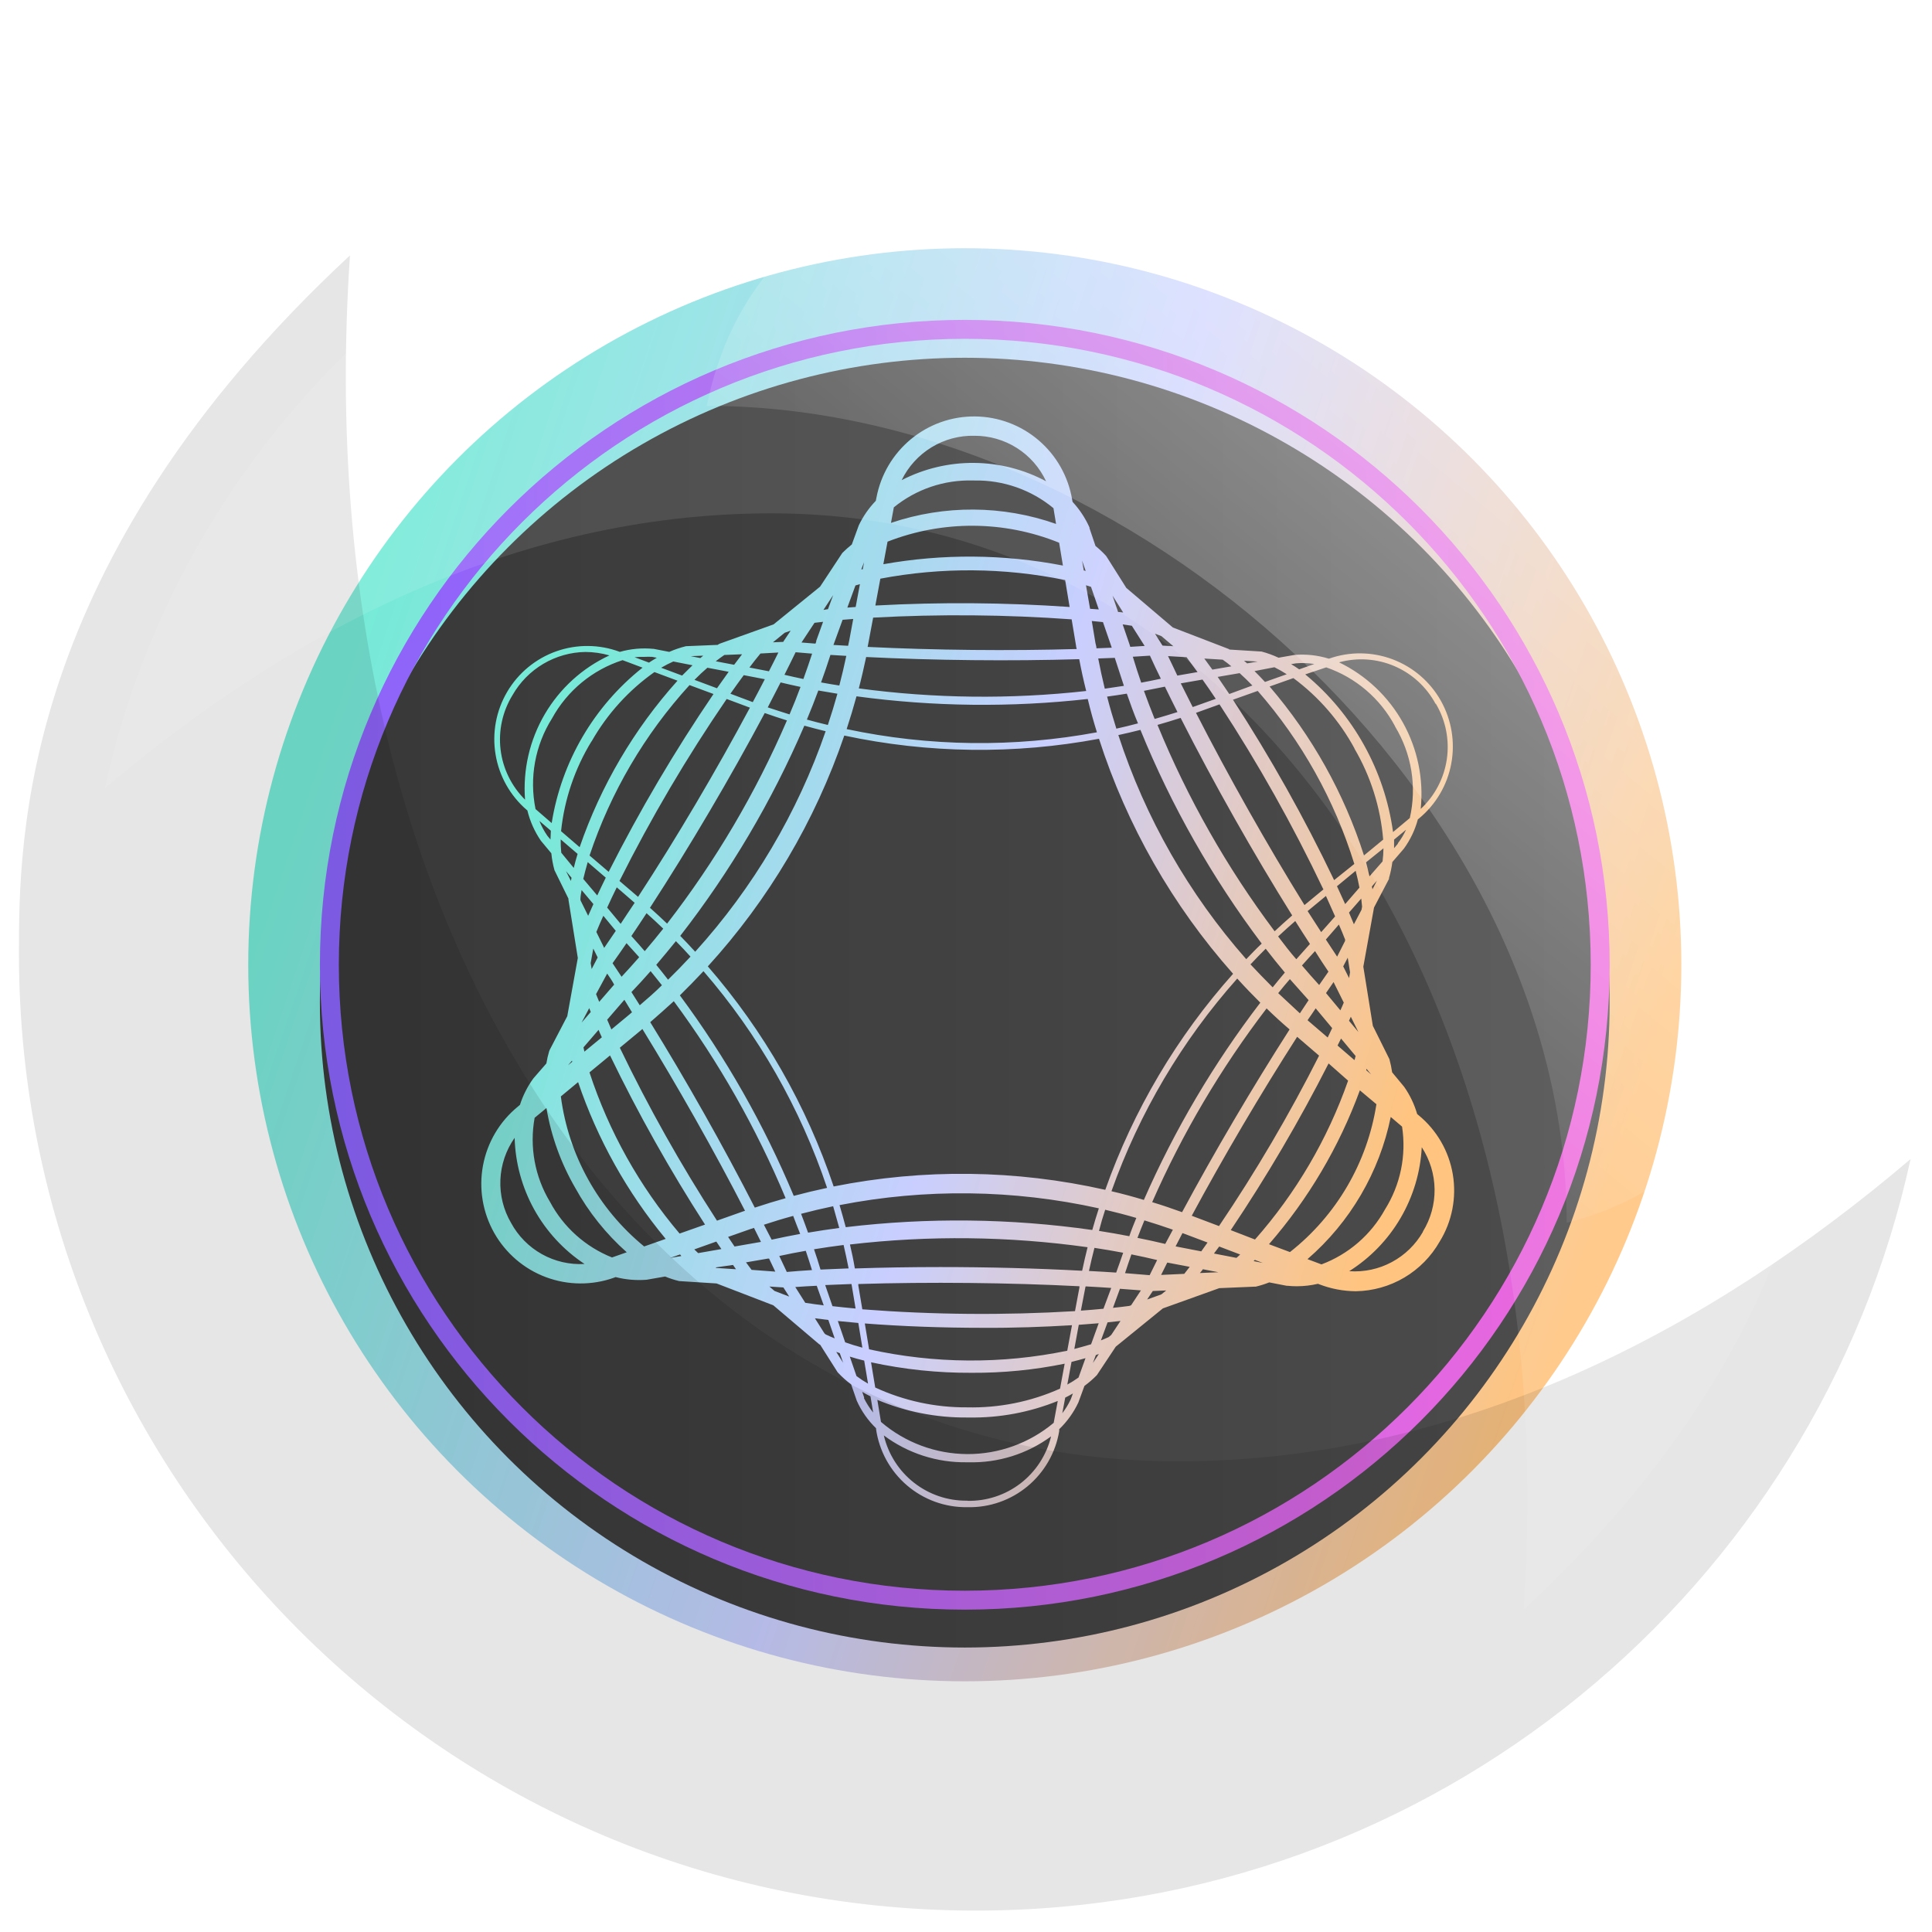 <svg width="102" height="102" viewBox="0 0 102 102" fill="none" xmlns="http://www.w3.org/2000/svg">
<ellipse cx="50.936" cy="50.935" rx="37.83" ry="37.83" fill="url(#paint0_linear_599_12333)"/>
<g filter="url(#filter0_i_599_12333)">
<ellipse cx="50.935" cy="50.935" rx="34.047" ry="34.047" fill="url(#paint1_linear_599_12333)"/>
</g>
<path d="M84.482 50.935C84.482 69.462 69.463 84.482 50.935 84.482C32.408 84.482 17.389 69.462 17.389 50.935C17.389 32.408 32.408 17.388 50.935 17.388C69.463 17.388 84.482 32.408 84.482 50.935Z" stroke="url(#paint2_linear_599_12333)"/>
<path d="M74.893 58.877L74.819 58.815C74.671 58.303 74.44 57.819 74.136 57.383L73.498 56.613C73.464 56.379 73.416 56.147 73.354 55.918L72.479 54.157L71.977 51.035L72.542 47.912L73.332 46.403V46.358C73.413 46.081 73.472 45.798 73.509 45.511L74.118 44.805C74.457 44.339 74.707 43.815 74.856 43.258L74.922 43.206C75.81 42.471 76.412 41.445 76.621 40.309C76.831 39.173 76.635 38 76.069 36.994C75.502 35.988 74.6 35.215 73.522 34.808C72.443 34.402 71.256 34.389 70.169 34.772H70.147C69.565 34.592 68.954 34.526 68.346 34.576L67.501 34.724C67.212 34.589 66.912 34.48 66.604 34.398L64.914 34.294L64.874 34.265L61.922 33.129L59.464 31.039L58.416 29.378L58.368 29.319C58.202 29.141 58.025 28.976 57.836 28.823L57.519 27.883V27.846C57.297 27.35 56.996 26.894 56.626 26.496L56.604 26.374C56.399 25.155 55.774 24.048 54.836 23.246C53.899 22.443 52.71 21.997 51.478 21.986C50.245 21.974 49.048 22.398 48.096 23.183C47.144 23.968 46.498 25.063 46.271 26.278L46.238 26.44C45.872 26.82 45.569 27.256 45.341 27.732L44.972 28.745C44.796 28.885 44.629 29.034 44.47 29.193L43.297 30.972L40.843 32.963L37.994 33.984L37.927 34.021L37.89 34.047L36.278 34.113H36.226C35.92 34.188 35.621 34.29 35.333 34.416L34.514 34.257H34.495C33.9 34.198 33.299 34.252 32.724 34.416C31.644 34.011 30.456 34.001 29.368 34.386C28.28 34.772 27.363 35.529 26.777 36.525C26.191 37.521 25.973 38.692 26.163 39.832C26.352 40.973 26.936 42.011 27.812 42.763L27.842 42.785C27.981 43.359 28.224 43.903 28.558 44.39L29.108 45.049C29.137 45.352 29.193 45.651 29.274 45.944L30.012 47.446V47.502L30.506 50.576L29.949 53.65L29.023 55.426L28.993 55.5C28.93 55.711 28.881 55.926 28.846 56.144L28.174 56.917L28.148 56.95C27.844 57.37 27.609 57.836 27.451 58.33L27.333 58.43C26.376 59.215 25.727 60.314 25.5 61.533C25.272 62.751 25.482 64.011 26.09 65.09C26.7 66.169 27.669 66.998 28.828 67.43C29.987 67.862 31.261 67.87 32.425 67.453L32.499 67.423C33.034 67.56 33.587 67.608 34.138 67.564L35.115 67.394C35.355 67.493 35.602 67.573 35.853 67.634L37.831 67.76L40.828 68.914L43.238 70.96L43.304 71.001L44.212 72.432L44.241 72.469C44.453 72.696 44.686 72.903 44.935 73.087L45.234 73.953C45.478 74.498 45.824 74.991 46.253 75.407V75.462C46.421 76.613 47 77.664 47.882 78.419C48.764 79.175 49.89 79.585 51.05 79.572H51.098C52.249 79.594 53.37 79.201 54.255 78.463C55.14 77.725 55.732 76.693 55.921 75.555V75.455C56.341 75.05 56.683 74.573 56.932 74.045L57.253 73.169C57.488 72.997 57.707 72.807 57.91 72.599L58.907 71.097L61.394 69.077L64.372 68.008L66.217 67.93H66.294C66.538 67.871 66.777 67.796 67.01 67.704L67.925 67.882H67.966C68.135 67.9 68.305 67.909 68.475 67.908C68.848 67.906 69.219 67.863 69.582 67.778L69.641 67.801C70.26 68.041 70.916 68.166 71.579 68.171C72.48 68.157 73.363 67.909 74.139 67.45C74.916 66.99 75.56 66.336 76.007 65.551C76.66 64.493 76.907 63.232 76.702 62.004C76.497 60.777 75.854 59.666 74.893 58.877ZM73.118 63.857C72.38 65.192 71.192 66.219 69.767 66.754L69.029 66.476C71.28 64.529 72.826 61.89 73.424 58.97L74.022 59.48C74.257 61.001 73.936 62.555 73.118 63.857ZM58.534 70.59C58.405 70.649 58.268 70.708 58.124 70.764L58.475 69.813L59.157 69.739L58.667 70.479L58.534 70.59ZM56.94 72.728C56.75 72.862 56.553 72.986 56.349 73.098L56.571 71.9C56.825 71.837 57.072 71.774 57.309 71.704L56.94 72.728ZM55.63 75.118C54.349 76.192 52.731 76.777 51.061 76.768C49.392 76.759 47.78 76.158 46.511 75.07L46.319 73.905C47.813 74.531 49.419 74.848 51.039 74.837H51.175C52.774 74.862 54.361 74.565 55.844 73.964L55.63 75.118ZM51.043 74.301C49.374 74.312 47.724 73.954 46.208 73.254L45.987 71.922C47.733 72.301 49.515 72.487 51.301 72.477C52.949 72.487 54.594 72.326 56.209 71.996L55.965 73.313C54.418 74.005 52.736 74.342 51.043 74.301ZM44.865 71.622C45.109 71.7 45.363 71.77 45.625 71.833L45.828 73.05C45.618 72.929 45.414 72.796 45.219 72.651L44.865 71.622ZM43.526 70.394L43.024 69.599L43.732 69.687L44.068 70.66C43.902 70.594 43.739 70.523 43.588 70.449L43.526 70.394ZM29.038 63.454C28.236 62.123 27.947 60.544 28.226 59.014L28.849 58.5C29.1 59.985 29.615 61.412 30.37 62.714C31.076 63.994 31.996 65.144 33.089 66.114L32.311 66.387C30.909 65.827 29.749 64.788 29.038 63.454ZM30.643 47.487C30.643 47.328 30.68 47.161 30.706 46.991L31.329 47.731C31.233 47.938 31.141 48.145 31.052 48.349L30.654 47.546L30.643 47.487ZM29.632 45.019C29.608 44.786 29.599 44.551 29.602 44.316L30.495 45.082C30.421 45.326 30.351 45.57 30.292 45.822L29.632 45.019ZM29.145 37.927C29.948 36.463 31.281 35.363 32.868 34.853L33.923 35.249C31.355 37.285 29.643 40.213 29.126 43.454L28.274 42.715C27.937 41.066 28.249 39.351 29.145 37.927ZM31.23 39.148C32.054 37.696 33.188 36.444 34.551 35.482L35.769 35.937C33.476 38.49 31.719 41.48 30.602 44.727L29.621 43.883C29.797 42.201 30.347 40.579 31.23 39.137V39.148ZM36.562 35.123C36.381 35.293 36.193 35.493 36.012 35.667L34.905 35.253C35.113 35.131 35.327 35.021 35.547 34.923L36.562 35.123ZM38.241 34.579L39.178 34.542L38.758 35.097L37.787 34.912C37.938 34.794 38.09 34.683 38.237 34.583L38.241 34.579ZM64.556 34.831C64.708 34.934 64.859 35.053 65.01 35.179L64.007 35.352C63.862 35.153 63.722 34.957 63.582 34.768L64.545 34.827L64.556 34.831ZM67.283 35.227C67.507 35.338 67.724 35.461 67.933 35.597L66.785 36.004C66.601 35.804 66.416 35.611 66.232 35.43L67.283 35.227ZM73.649 38.349C74.528 39.799 74.809 41.534 74.431 43.188L73.546 43.928C73.098 40.668 71.444 37.697 68.911 35.604L70.018 35.234C71.576 35.771 72.874 36.88 73.649 38.338V38.349ZM72.302 46.266C72.251 46.029 72.188 45.785 72.121 45.526L73.04 44.786C73.038 45.017 73.022 45.248 72.992 45.478L72.302 46.266ZM71.911 47.864L71.882 48.031L71.479 48.796C71.398 48.597 71.313 48.389 71.221 48.179L71.867 47.439C71.884 47.582 71.899 47.724 71.911 47.864ZM61.301 67.309C61.408 67.094 61.516 66.876 61.626 66.657L62.811 66.883L62.523 67.253L61.301 67.309ZM59.615 68.947C59.338 68.984 59.05 69.018 58.759 69.047L59.128 68.041L60.235 68.126L59.715 68.914L59.615 68.947ZM45.526 69.125L45.315 67.867C45.317 67.841 45.317 67.815 45.315 67.79C49.053 67.675 53.268 67.716 56.988 67.908C56.988 67.93 56.988 67.952 56.988 67.975L56.755 69.221C53.013 69.446 49.26 69.414 45.522 69.125H45.526ZM56.596 69.965L56.346 71.311C52.892 72.025 49.327 72 45.884 71.237L45.658 69.872C47.603 70.024 49.762 70.102 51.891 70.102C53.508 70.113 55.109 70.054 56.585 69.965H56.596ZM42.514 68.781L41.987 67.949C42.356 67.923 42.725 67.9 43.12 67.882L43.489 68.918C43.16 68.874 42.839 68.833 42.533 68.785L42.514 68.781ZM39.68 67.042L39.385 66.646L40.544 66.447H40.603C40.717 66.68 40.824 66.909 40.931 67.135L39.68 67.042ZM37.669 36.64C35.624 39.647 33.775 42.783 32.134 46.029L31.126 45.167C32.238 41.831 34.035 38.766 36.403 36.17L37.669 36.64ZM38.374 36.906L39.592 37.361C37.839 40.639 35.713 44.25 33.687 47.35L32.706 46.51C34.371 43.184 36.261 39.975 38.363 36.906H38.374ZM41.094 34.45C40.935 34.772 40.769 35.105 40.595 35.441L39.566 35.242C39.765 34.979 39.957 34.727 40.149 34.502L41.094 34.45ZM60.431 34.102L59.674 34.15C59.656 34.095 59.637 34.039 59.622 33.987L59.272 32.966L59.755 33.037L60.431 34.102ZM62.645 34.698C62.833 34.946 63.014 35.208 63.224 35.482L62.158 35.667C61.988 35.297 61.825 34.975 61.667 34.639L62.645 34.698ZM69.881 46.947L68.87 47.783C66.914 44.627 64.844 40.961 63.143 37.635L64.383 37.187C66.428 40.312 68.259 43.573 69.863 46.947H69.881ZM65.11 36.936L66.401 36.477C68.722 39.13 70.459 42.242 71.501 45.611L70.435 46.466C68.862 43.176 67.077 39.993 65.091 36.936H65.11ZM71.014 49.584V49.673L70.594 50.506C70.398 50.213 70.202 49.914 69.999 49.603L70.686 48.811C70.802 49.073 70.909 49.33 71.007 49.584H71.014ZM71.513 55.973L70.616 55.2C70.678 55.074 70.741 54.941 70.8 54.83L71.572 55.755C71.542 55.818 71.542 55.896 71.505 55.973H71.513ZM72.151 56.436L72.387 56.721L72.132 56.502C72.132 56.48 72.136 56.458 72.144 56.425L72.151 56.436ZM64.977 64.945C66.874 62.118 68.599 59.179 70.143 56.144L71.173 57.054C70.09 60.141 68.421 62.989 66.257 65.44L64.977 64.945ZM59.397 67.216C59.504 66.887 59.615 66.558 59.733 66.225C60.194 66.317 60.645 66.417 61.091 66.524C60.955 66.794 60.825 67.061 60.696 67.323L59.397 67.216ZM57.493 67.094C57.582 66.687 57.678 66.28 57.781 65.881C58.29 65.958 58.796 66.043 59.298 66.139C59.176 66.487 59.058 66.839 58.929 67.186C58.464 67.153 57.98 67.127 57.486 67.101L57.493 67.094ZM43.319 67.027C43.212 66.657 43.097 66.313 42.976 65.955C43.492 65.87 44.013 65.796 44.537 65.729C44.633 66.139 44.721 66.55 44.802 66.965L43.319 67.027ZM41.533 67.138C41.407 66.865 41.278 66.591 41.142 66.31C41.599 66.21 42.068 66.117 42.54 66.036C42.655 66.376 42.765 66.717 42.869 67.053C42.389 67.087 41.957 67.112 41.525 67.153L41.533 67.138ZM40.33 64.66C40.843 64.49 41.356 64.334 41.876 64.194C41.998 64.512 42.116 64.83 42.245 65.144C41.736 65.237 41.234 65.341 40.739 65.448L40.33 64.66ZM32.724 55.315L33.864 54.371L33.916 54.327C35.761 57.331 37.71 60.764 39.333 63.924L39.26 63.946L37.853 64.445C35.953 61.513 34.24 58.464 32.724 55.315ZM37.222 64.652L35.879 65.126C33.759 62.625 32.144 59.735 31.122 56.617L32.207 55.722C33.696 58.798 35.371 61.781 37.222 64.652ZM56.578 32.7L56.81 34.091C56.81 34.15 56.833 34.206 56.844 34.265C53.294 34.368 49.341 34.328 45.806 34.154L45.839 33.987L46.098 32.608C49.594 32.416 53.1 32.447 56.593 32.7H56.578ZM46.216 31.96L46.478 30.551C49.704 29.939 53.018 29.964 56.235 30.625L56.471 32.045C53.062 31.809 49.642 31.783 46.23 31.968L46.216 31.96ZM60.711 34.616C60.892 35.012 61.08 35.419 61.287 35.833C60.944 35.907 60.6 35.974 60.25 36.041C60.091 35.582 59.944 35.127 59.807 34.672L60.711 34.616ZM68.221 48.33C67.907 48.604 67.597 48.882 67.294 49.166C64.78 45.813 62.701 42.152 61.11 38.271C61.519 38.157 61.925 38.031 62.331 37.901C64.069 41.331 66.191 45.082 68.221 48.33ZM70.14 51.29C69.977 51.523 69.811 51.76 69.645 52.004C69.339 51.671 69.036 51.323 68.737 50.972C68.966 50.713 69.195 50.461 69.427 50.213C69.66 50.587 69.896 50.946 70.132 51.294L70.14 51.29ZM62.412 63.998C61.888 63.809 61.361 63.628 60.829 63.468C62.428 59.829 64.457 56.395 66.87 53.239C67.264 53.624 67.668 53.994 68.084 54.349C66.139 57.383 64.106 60.834 62.405 64.001L62.412 63.998ZM44.681 34.627C44.57 35.153 44.448 35.674 44.312 36.192C43.987 36.141 43.666 36.089 43.348 36.029C43.526 35.545 43.688 35.06 43.843 34.576L44.681 34.627ZM66.029 50.905C66.291 50.628 66.553 50.354 66.822 50.087C67.154 50.517 67.491 50.936 67.833 51.345C67.616 51.601 67.405 51.863 67.191 52.126C66.785 51.723 66.398 51.319 66.007 50.901L66.029 50.905ZM65.8 50.646C62.766 47.203 60.466 43.175 59.043 38.808C59.434 38.723 59.822 38.634 60.209 38.534C61.848 42.557 64.001 46.349 66.612 49.817C66.328 50.08 66.062 50.361 65.793 50.642L65.8 50.646ZM65.103 51.408C62.134 54.735 59.841 58.611 58.353 62.817C53.638 61.753 48.752 61.692 44.013 62.64C42.581 58.367 40.324 54.419 37.37 51.02C40.582 47.498 43.034 43.349 44.574 38.834C49.001 39.78 53.571 39.837 58.021 39.004C59.495 43.585 61.904 47.808 65.095 51.404L65.103 51.408ZM58.936 38.46C58.759 37.901 58.596 37.35 58.449 36.777C58.798 36.73 59.145 36.678 59.49 36.621C59.674 37.143 59.859 37.668 60.08 38.19C59.693 38.297 59.309 38.386 58.929 38.471L58.936 38.46ZM57.921 38.66C53.546 39.474 49.053 39.418 44.699 38.493C44.886 37.924 45.059 37.346 45.219 36.762C49.267 37.31 53.367 37.357 57.427 36.903C57.571 37.506 57.733 38.09 57.914 38.667L57.921 38.66ZM45.341 36.344C45.485 35.796 45.611 35.234 45.729 34.687C49.327 34.868 53.364 34.909 56.977 34.801C57.084 35.364 57.202 35.911 57.346 36.481C53.353 36.925 49.322 36.879 45.341 36.344ZM44.212 36.625C44.057 37.18 43.887 37.735 43.706 38.275C43.337 38.186 42.968 38.094 42.599 37.99C42.813 37.48 43.016 36.965 43.204 36.455L44.212 36.625ZM43.592 38.601C42.106 42.91 39.762 46.872 36.702 50.247C36.444 49.962 36.182 49.684 35.913 49.41C38.56 46.006 40.763 42.276 42.466 38.312C42.821 38.412 43.197 38.508 43.574 38.601H43.592ZM36.455 50.506C36.071 50.92 35.676 51.326 35.27 51.723C35.064 51.456 34.853 51.194 34.647 50.938C34.994 50.531 35.339 50.115 35.684 49.688C35.946 49.951 36.2 50.224 36.455 50.506ZM37.141 51.275C40.04 54.625 42.256 58.511 43.666 62.714C43.075 62.84 42.489 62.98 41.906 63.136C40.337 59.377 38.318 55.822 35.894 52.551C36.322 52.13 36.738 51.703 37.141 51.271V51.275ZM43.987 63.687C44.097 64.069 44.205 64.45 44.308 64.83C43.751 64.904 43.201 64.985 42.662 65.078C42.544 64.749 42.422 64.416 42.293 64.083C42.854 63.935 43.419 63.801 43.987 63.683V63.687ZM44.323 63.624C48.849 62.739 53.51 62.796 58.014 63.794C57.892 64.164 57.777 64.552 57.667 64.937C53.353 64.322 48.978 64.272 44.651 64.789C44.548 64.397 44.437 64.009 44.323 63.62V63.624ZM58.346 63.868C58.895 63.998 59.453 64.142 59.992 64.301C59.859 64.623 59.73 64.945 59.622 65.266C59.095 65.163 58.563 65.07 58.021 64.985C58.117 64.608 58.227 64.234 58.349 63.864L58.346 63.868ZM58.678 62.895C60.147 58.756 62.403 54.942 65.32 51.663C65.715 52.1 66.121 52.522 66.538 52.936C64.079 56.147 62.015 59.644 60.39 63.35C59.829 63.18 59.257 63.025 58.681 62.891L58.678 62.895ZM67.483 52.433C67.689 52.178 67.892 51.93 68.099 51.693C68.424 52.063 68.756 52.433 69.088 52.803L68.627 53.498C68.254 53.151 67.87 52.795 67.483 52.433ZM69.453 53.225L70.332 54.279C70.254 54.442 70.173 54.608 70.095 54.775L69.081 53.905L69.033 53.861C69.188 53.646 69.328 53.432 69.468 53.225H69.453ZM68.431 50.635C68.106 50.265 67.789 49.851 67.479 49.44C67.774 49.163 68.077 48.893 68.383 48.626C68.644 49.041 68.902 49.444 69.158 49.836C68.929 50.099 68.686 50.361 68.446 50.635H68.431ZM60.958 37.953C60.759 37.458 60.571 36.962 60.394 36.473C60.763 36.403 61.132 36.329 61.501 36.252C61.715 36.693 61.936 37.141 62.165 37.594C61.77 37.717 61.372 37.839 60.973 37.953H60.958ZM59.324 36.211L58.327 36.359C58.198 35.83 58.084 35.301 57.98 34.764L58.855 34.731C59.014 35.219 59.172 35.708 59.338 36.211H59.324ZM57.888 34.228C57.888 34.124 57.844 34.021 57.829 33.917L57.641 32.785L58.231 32.844L58.696 34.195L57.888 34.228ZM44.839 33.795C44.821 33.895 44.799 33.995 44.776 34.095L44.002 34.05L44.485 32.722L45.046 32.678L44.839 33.795ZM43.094 33.828V33.85C43.094 33.895 43.064 33.939 43.053 33.98L42.315 33.921L43.002 32.881L43.455 32.829L43.094 33.828ZM42.876 34.509C42.732 34.953 42.577 35.401 42.415 35.848C42.079 35.778 41.747 35.704 41.415 35.626C41.618 35.219 41.817 34.824 42.005 34.435L42.876 34.509ZM41.212 36.029C41.559 36.111 41.909 36.192 42.263 36.266C42.083 36.751 41.894 37.232 41.684 37.717C41.297 37.598 40.913 37.469 40.533 37.346L41.212 36.029ZM40.367 37.642C40.758 37.779 41.153 37.913 41.547 38.035C39.897 41.864 37.77 45.468 35.219 48.763C34.923 48.478 34.621 48.201 34.315 47.927C36.4 44.72 38.577 41.024 40.374 37.646L40.367 37.642ZM34.134 48.212C34.433 48.478 34.728 48.752 35.016 49.029C34.695 49.433 34.37 49.828 34.038 50.217C33.805 49.943 33.569 49.681 33.333 49.418C33.599 49.026 33.864 48.626 34.134 48.212ZM33.078 49.795C33.303 50.043 33.525 50.295 33.746 50.535C33.441 50.885 33.131 51.229 32.816 51.567C32.654 51.319 32.495 51.086 32.34 50.853C32.584 50.506 32.831 50.161 33.078 49.795ZM34.352 51.275C34.554 51.523 34.75 51.775 34.946 52.015C34.577 52.385 34.178 52.729 33.776 53.073L33.337 52.377C33.676 52.022 34.016 51.652 34.352 51.268V51.275ZM33.366 53.443L33.215 53.572L32.278 54.349L32.056 53.835L32.964 52.784L33.366 53.443ZM34.326 53.968C34.754 53.598 35.167 53.228 35.573 52.858C37.952 56.074 39.934 59.566 41.477 63.258C40.931 63.411 40.389 63.577 39.85 63.757C38.197 60.524 36.215 57.017 34.326 53.961V53.968ZM44.872 65.703C49.044 65.216 53.26 65.264 57.419 65.847C57.316 66.259 57.22 66.674 57.132 67.09C54.748 66.961 52.179 66.894 49.648 66.894C48.109 66.894 46.588 66.92 45.131 66.968C45.061 66.535 44.972 66.117 44.872 65.696V65.703ZM60.05 65.359C60.169 65.048 60.29 64.741 60.419 64.43C60.925 64.582 61.423 64.749 61.922 64.922L61.519 65.673C61.036 65.559 60.549 65.451 60.05 65.352V65.359ZM62.431 65.104L62.497 65.126L63.752 65.599C63.641 65.755 63.53 65.914 63.42 66.066L62.065 65.803C62.184 65.566 62.316 65.329 62.431 65.096V65.104ZM62.918 64.186C64.59 61.079 66.582 57.701 68.483 54.738L69.641 55.733C68.071 58.841 66.306 61.846 64.357 64.73L62.918 64.186ZM70.767 53.343L70.007 52.429L70.405 51.849L70.944 52.932C70.89 53.066 70.831 53.2 70.767 53.336V53.343ZM71.317 53.68L71.715 54.483L71.221 53.891L71.317 53.68ZM69.752 49.211C69.516 48.841 69.276 48.471 69.036 48.101L70.003 47.302C70.173 47.672 70.335 48.042 70.487 48.382L69.752 49.211ZM62.984 37.324H62.966C62.752 36.903 62.541 36.488 62.339 36.078L63.486 35.878C63.719 36.203 63.951 36.54 64.187 36.895L62.984 37.324ZM59.028 32.304L58.737 31.45L59.298 32.337L59.028 32.304ZM57.552 32.149L57.334 30.898L57.6 30.983L58.01 32.175C57.855 32.167 57.696 32.152 57.537 32.141L57.552 32.149ZM57.216 30.114L57.128 29.592L57.32 30.144L57.216 30.114ZM46.636 29.788L46.858 28.597C49.774 27.458 53.015 27.478 55.917 28.653L56.117 29.859C52.988 29.253 49.774 29.229 46.636 29.788ZM45.4 30.839L45.175 32.045L44.736 32.078L45.164 30.909L45.4 30.839ZM45.474 30.055L45.618 29.685L45.548 30.055H45.474ZM43.474 32.2L43.987 31.42L43.714 32.16L43.474 32.2ZM40.378 35.859C40.175 36.255 39.961 36.662 39.743 37.069L38.562 36.625C38.802 36.285 39.034 35.959 39.267 35.645L40.378 35.859ZM33.506 47.664C33.255 48.034 33.012 48.404 32.768 48.774L32.056 47.916C32.215 47.568 32.381 47.213 32.562 46.847L33.506 47.664ZM32.51 49.144C32.303 49.451 32.1 49.751 31.898 50.043L31.484 49.203C31.595 48.93 31.718 48.645 31.853 48.349L32.51 49.144ZM32.056 51.401C32.185 51.593 32.315 51.771 32.425 51.985L32.373 52.041L31.635 52.892C31.576 52.755 31.521 52.618 31.469 52.485L32.056 51.401ZM31.189 53.428L30.706 53.987L31.108 53.225L31.189 53.428ZM31.779 54.76L30.853 55.522C30.835 55.444 30.82 55.37 30.805 55.296L31.602 54.371C31.65 54.501 31.713 54.63 31.772 54.76H31.779ZM30.211 56.055L29.986 56.243L30.196 55.999C30.203 56.017 30.208 56.036 30.211 56.055ZM30.521 57.131C31.545 60.15 33.112 62.955 35.145 65.407L34.008 65.807C31.588 63.825 30.015 60.992 29.61 57.886L30.521 57.131ZM36.654 65.962L37.817 65.548L38.086 65.944L36.861 66.158L36.654 65.962ZM35.971 66.313L35.377 66.413L35.905 66.228L35.971 66.313ZM38.44 65.303L39.603 64.893C39.669 64.867 39.739 64.848 39.806 64.826C39.931 65.07 40.053 65.315 40.175 65.566L38.78 65.81L38.44 65.303ZM43.566 67.845L44.954 67.79L44.976 67.912L45.171 69.084C44.751 69.047 44.345 69.003 43.95 68.959L43.566 67.845ZM57.29 68.026C57.29 67.989 57.309 67.952 57.316 67.915C57.774 67.938 58.224 67.967 58.667 67.997L58.257 69.095C57.888 69.132 57.475 69.166 57.065 69.195L57.29 68.026ZM63.501 67.009L64.328 67.168L63.35 67.209C63.401 67.153 63.449 67.087 63.501 67.02V67.009ZM64.368 65.81L65.475 66.232L65.28 66.41L64.091 66.18L64.368 65.81ZM66.25 66.517L66.671 66.676L66.184 66.58L66.25 66.517ZM71.785 57.557L72.668 58.297C72.187 61.384 70.555 64.174 68.103 66.103L66.996 65.688C69.075 63.297 70.701 60.545 71.793 57.568L71.785 57.557ZM71.225 51.638L70.915 51.02L71.154 50.561L71.276 51.331L71.225 51.638ZM71.018 47.731C70.88 47.423 70.736 47.108 70.586 46.788L71.572 45.974C71.653 46.277 71.715 46.573 71.771 46.862L71.018 47.731ZM71.505 39.518C72.366 40.986 72.886 42.63 73.025 44.327L72.011 45.163C70.963 41.886 69.269 38.852 67.029 36.244L68.284 35.8C69.618 36.788 70.72 38.057 71.513 39.518H71.505ZM66.125 36.189L64.9 36.64C64.693 36.333 64.49 36.029 64.287 35.737L65.446 35.538C65.674 35.745 65.903 35.967 66.132 36.203L66.125 36.189ZM61.947 34.117L61.375 34.084L60.977 33.455L61.316 33.584L61.947 34.117ZM55.618 26.829L55.755 27.661C52.937 26.669 49.869 26.649 47.039 27.606L47.19 26.785C48.367 25.827 49.848 25.324 51.364 25.368H51.437C52.96 25.339 54.444 25.857 55.618 26.829ZM41.743 33.296L41.374 33.847L41.352 33.888L40.809 33.91L41.426 33.407L41.743 33.296ZM38.47 35.467C38.267 35.748 38.06 36.041 37.853 36.337L36.665 35.893C36.89 35.663 37.119 35.449 37.348 35.253L38.47 35.467ZM31.026 45.515L31.982 46.336C31.824 46.654 31.676 46.969 31.532 47.276L30.794 46.403C30.86 46.122 30.938 45.829 31.026 45.526V45.515ZM31.322 50.08L31.554 50.55L31.237 51.16L31.185 50.846L31.322 50.08ZM37.787 66.913L38.699 66.783L38.857 67.009L37.813 66.942L37.787 66.913ZM40.621 67.923L41.359 67.971L41.666 68.452L40.891 68.156L40.621 67.923ZM44.234 69.743L45.315 69.846L45.529 71.149C45.212 71.064 44.909 70.971 44.621 70.868L44.234 69.743ZM56.718 71.223L56.954 69.943L58.006 69.861L57.604 70.971C57.305 71.056 57.01 71.145 56.7 71.223H56.718ZM60.563 68.607L60.862 68.159L61.571 68.13L61.313 68.337L60.563 68.607ZM72.457 46.954C72.457 46.906 72.439 46.854 72.428 46.802L72.697 46.488L72.457 46.954ZM73.811 44.531L73.601 44.779C73.601 44.631 73.601 44.479 73.601 44.327L74.232 43.806C74.113 44.063 73.966 44.306 73.793 44.531H73.811ZM75.808 37.158C76.328 38.035 76.531 39.065 76.386 40.074C76.24 41.084 75.754 42.013 75.007 42.707C75.168 41.13 74.841 39.541 74.07 38.156C73.298 36.771 72.121 35.658 70.697 34.968C71.668 34.702 72.7 34.773 73.625 35.171C74.55 35.569 75.313 36.269 75.79 37.158H75.808ZM68.427 35.02C68.749 34.993 69.072 35.005 69.391 35.056L68.59 35.338C68.45 35.242 68.309 35.149 68.165 35.064L68.427 35.02ZM66.398 34.927L65.841 35.023L65.678 34.883L66.398 34.927ZM51.445 23.007C52.238 23.003 53.017 23.227 53.687 23.652C54.357 24.078 54.892 24.687 55.227 25.408C54.056 24.782 52.75 24.449 51.422 24.439C50.095 24.428 48.784 24.741 47.603 25.349C47.953 24.631 48.501 24.029 49.182 23.614C49.863 23.199 50.648 22.988 51.445 23.007ZM37.127 34.616L36.975 34.742L36.47 34.642L37.127 34.616ZM34.027 34.679C34.162 34.672 34.297 34.672 34.433 34.679L34.676 34.727C34.54 34.805 34.403 34.89 34.263 34.983L33.503 34.698C33.677 34.681 33.852 34.674 34.027 34.679ZM27.059 36.699C27.448 36.017 28.008 35.448 28.683 35.048C29.358 34.649 30.125 34.432 30.909 34.42C31.337 34.423 31.762 34.484 32.174 34.602C30.746 35.265 29.554 36.35 28.758 37.711C27.962 39.073 27.6 40.645 27.72 42.219C27.004 41.509 26.548 40.577 26.428 39.575C26.308 38.572 26.531 37.559 27.059 36.699ZM28.477 43.34L29.082 43.858C29.082 44.017 29.063 44.168 29.063 44.324L28.897 44.124C28.728 43.88 28.587 43.616 28.477 43.34ZM29.883 45.992L30.174 46.34L30.141 46.51L29.883 45.992ZM26.982 64.564C26.58 63.876 26.384 63.087 26.418 62.29C26.451 61.494 26.712 60.724 27.17 60.072C27.206 61.398 27.561 62.695 28.203 63.854C28.846 65.013 29.757 66 30.86 66.731C30.076 66.776 29.294 66.596 28.608 66.212C27.921 65.828 27.357 65.256 26.982 64.564ZM44.149 71.371L44.337 71.441L44.514 71.948L44.149 71.371ZM45.625 73.786L45.522 73.483C45.662 73.568 45.806 73.646 45.957 73.72L46.098 74.574C45.909 74.338 45.745 74.083 45.611 73.812L45.625 73.786ZM51.087 79.228H51.043C50.031 79.238 49.046 78.902 48.25 78.276C47.454 77.65 46.894 76.771 46.662 75.784C47.928 76.728 49.469 77.226 51.046 77.201H51.131C52.696 77.242 54.231 76.761 55.493 75.832C55.253 76.819 54.684 77.695 53.88 78.314C53.076 78.933 52.085 79.258 51.072 79.236L51.087 79.228ZM56.534 73.871C56.411 74.134 56.26 74.382 56.084 74.611L56.239 73.786C56.379 73.716 56.515 73.646 56.644 73.568L56.534 73.871ZM57.7 71.959L57.855 71.541L58.014 71.485L57.7 71.959ZM75.133 65.019C74.746 65.701 74.174 66.26 73.484 66.63C72.794 67.001 72.013 67.168 71.232 67.112C72.346 66.409 73.276 65.447 73.942 64.308C74.609 63.169 74.993 61.887 75.062 60.568C75.494 61.229 75.729 61.999 75.739 62.789C75.748 63.579 75.533 64.355 75.118 65.026L75.133 65.019Z" fill="url(#paint3_linear_599_12333)"/>
<ellipse cx="51.065" cy="51.065" rx="49.935" ry="49.935" fill="white" fill-opacity="0.08" stroke="white" stroke-opacity="0.2" stroke-width="0.5"/>
<ellipse cx="50.935" cy="50.935" rx="49.935" ry="49.935" fill="white" fill-opacity="0.08" stroke="white" stroke-opacity="0.2" stroke-width="0.5"/>
<path fill-rule="evenodd" clip-rule="evenodd" d="M1 50.352C1 44.444 1 29.713 18.477 13.484C15.98 50.352 35.146 77.151 62.17 77.151C77.141 77.151 90.294 70.185 100.87 61.192C95.909 83.883 75.697 100.87 51.518 100.87C23.618 100.87 1 78.252 1 50.352Z" fill="black" fill-opacity="0.1"/>
<path fill-rule="evenodd" clip-rule="evenodd" d="M96.331 51.465C96.331 56.837 96.331 70.228 80.443 84.982C82.713 51.465 65.289 27.102 40.722 27.102C27.112 27.102 15.154 33.435 5.54 41.611C10.05 20.982 28.424 5.539 50.406 5.539C75.77 5.539 96.331 26.101 96.331 51.465Z" fill="white" fill-opacity="0.1"/>
<path d="M94.077 48.376C94.077 29.372 79.307 8.944 55.475 7.809C50.844 7.589 39.586 10.079 37.316 21.428C59.721 21.428 82.712 42.15 82.712 64.554C91.791 62.284 94.077 54.171 94.077 48.376Z" fill="url(#paint4_linear_599_12333)" fill-opacity="0.4"/>
<defs>
<filter id="filter0_i_599_12333" x="16.889" y="16.888" width="68.094" height="68.094" filterUnits="userSpaceOnUse" color-interpolation-filters="sRGB">
<feFlood flood-opacity="0" result="BackgroundImageFix"/>
<feBlend mode="normal" in="SourceGraphic" in2="BackgroundImageFix" result="shape"/>
<feColorMatrix in="SourceAlpha" type="matrix" values="0 0 0 0 0 0 0 0 0 0 0 0 0 0 0 0 0 0 127 0" result="hardAlpha"/>
<feOffset dy="2"/>
<feComposite in2="hardAlpha" operator="arithmetic" k2="-1" k3="1"/>
<feColorMatrix type="matrix" values="0 0 0 0 1 0 0 0 0 1 0 0 0 0 1 0 0 0 0.6 0"/>
<feBlend mode="normal" in2="shape" result="effect1_innerShadow_599_12333"/>
</filter>
<linearGradient id="paint0_linear_599_12333" x1="13.106" y1="50.935" x2="81.182" y2="73.656" gradientUnits="userSpaceOnUse">
<stop stop-color="#5EE6D0"/>
<stop offset="0.515" stop-color="#BFC6FF"/>
<stop offset="1" stop-color="#FFBA69"/>
</linearGradient>
<linearGradient id="paint1_linear_599_12333" x1="17.986" y1="50.923" x2="82.951" y2="50.923" gradientUnits="userSpaceOnUse">
<stop stop-color="#151515"/>
<stop offset="1" stop-color="#2C2C2C"/>
</linearGradient>
<linearGradient id="paint2_linear_599_12333" x1="17.986" y1="50.923" x2="82.951" y2="50.923" gradientUnits="userSpaceOnUse">
<stop stop-color="#7549FA"/>
<stop offset="1" stop-color="#E94CD7"/>
</linearGradient>
<linearGradient id="paint3_linear_599_12333" x1="25.41" y1="50.779" x2="72.591" y2="64.824" gradientUnits="userSpaceOnUse">
<stop stop-color="#5EE6D0"/>
<stop offset="0.515" stop-color="#BFC6FF"/>
<stop offset="1" stop-color="#FFBA69"/>
</linearGradient>
<linearGradient id="paint4_linear_599_12333" x1="77.834" y1="15.922" x2="51.176" y2="48.375" gradientUnits="userSpaceOnUse">
<stop stop-color="white"/>
<stop offset="1" stop-color="white" stop-opacity="0"/>
</linearGradient>
</defs>
</svg>
